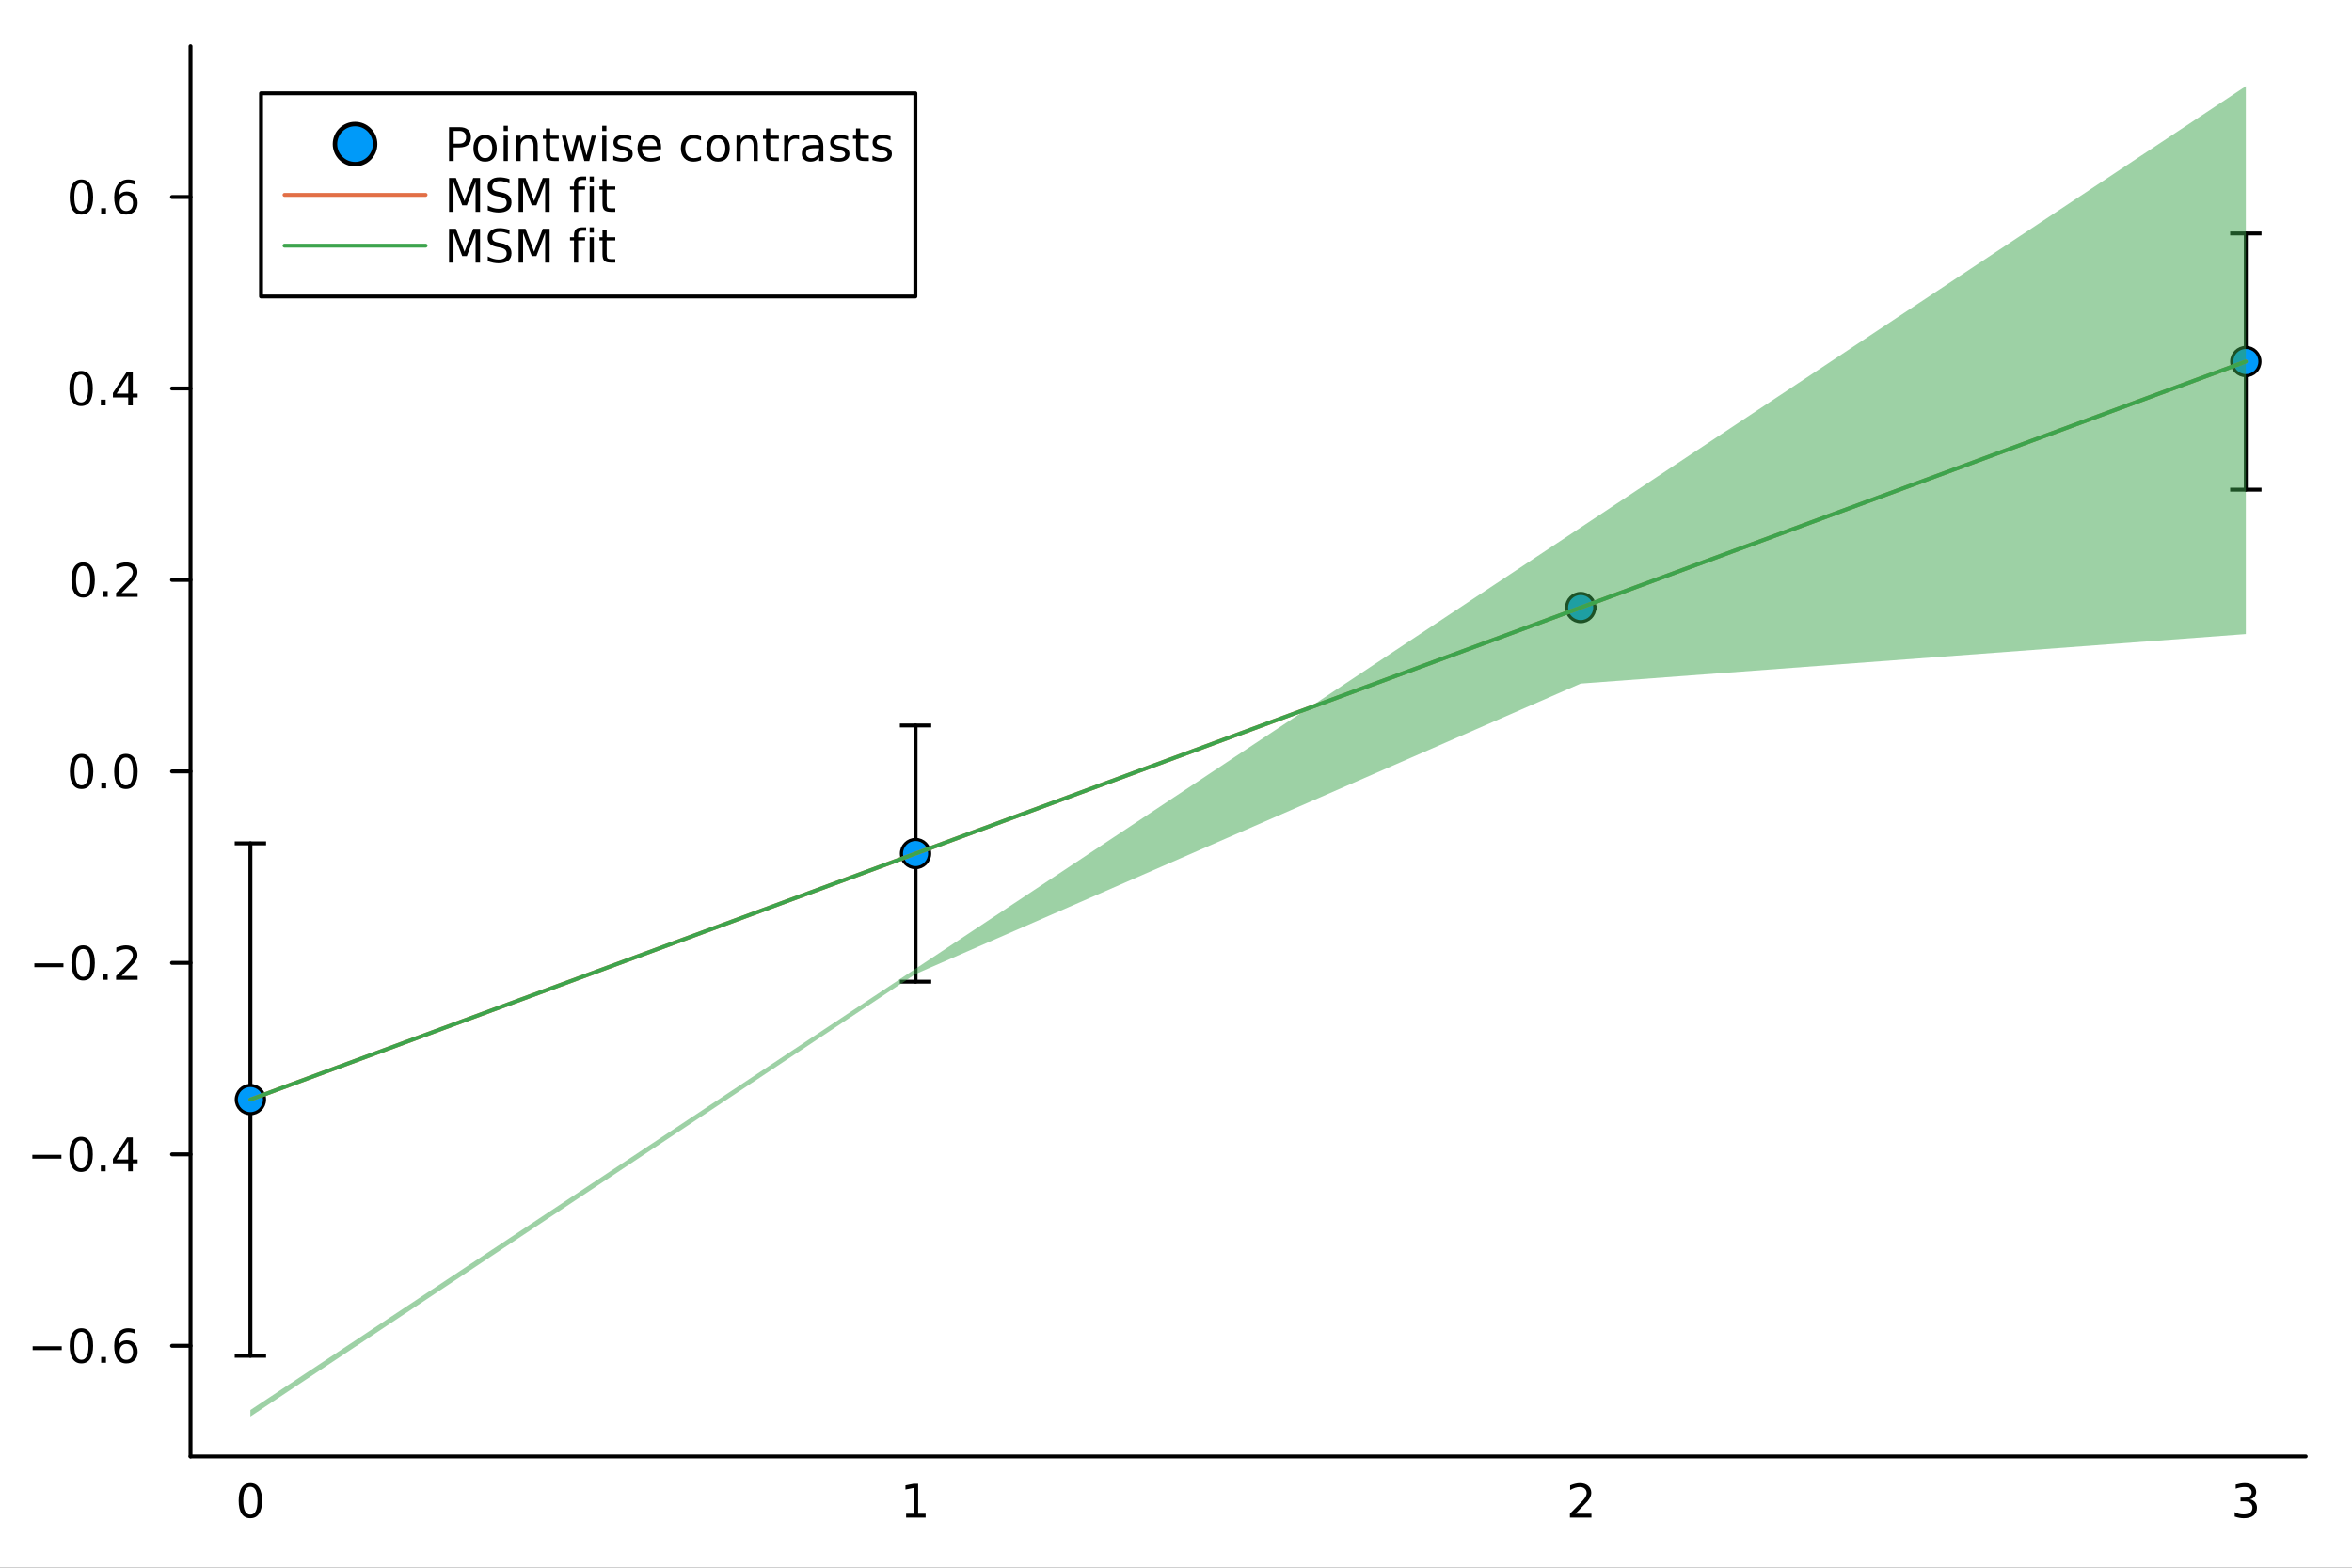 <?xml version="1.0" encoding="utf-8"?>
<svg xmlns="http://www.w3.org/2000/svg" xmlns:xlink="http://www.w3.org/1999/xlink" width="600" height="400" viewBox="0 0 2400 1600">
<rect x="0" y="0" width="2400" height="1600" fill="#333333" stroke="none"/>
<defs>
  <clipPath id="clip240">
    <rect x="0" y="0" width="2400" height="1600"/>
  </clipPath>
</defs>
<path clip-path="url(#clip240)" d="M0 1600 L2400 1600 L2400 0 L0 0  Z" fill="#ffffff" fill-rule="evenodd" fill-opacity="1"/>
<defs>
  <clipPath id="clip241">
    <rect x="480" y="0" width="1681" height="1600"/>
  </clipPath>
</defs>
<path clip-path="url(#clip240)" d="M194.422 1486.45 L2352.76 1486.45 L2352.76 47.244 L194.422 47.244  Z" fill="#ffffff" fill-rule="evenodd" fill-opacity="1"/>
<defs>
  <clipPath id="clip242">
    <rect x="194" y="47" width="2159" height="1440"/>
  </clipPath>
</defs>
<polyline clip-path="url(#clip240)" style="stroke:#000000; stroke-linecap:round; stroke-linejoin:round; stroke-width:4; stroke-opacity:1; fill:none" points="194.422,1486.45 2352.76,1486.45 "/>
<path clip-path="url(#clip240)" d="M255.507 1517.37 Q251.896 1517.37 250.067 1520.93 Q248.262 1524.47 248.262 1531.6 Q248.262 1538.71 250.067 1542.27 Q251.896 1545.82 255.507 1545.82 Q259.141 1545.82 260.947 1542.27 Q262.776 1538.71 262.776 1531.6 Q262.776 1524.47 260.947 1520.93 Q259.141 1517.37 255.507 1517.37 M255.507 1513.66 Q261.317 1513.66 264.373 1518.27 Q267.451 1522.85 267.451 1531.6 Q267.451 1540.33 264.373 1544.94 Q261.317 1549.52 255.507 1549.52 Q249.697 1549.52 246.618 1544.94 Q243.563 1540.33 243.563 1531.6 Q243.563 1522.85 246.618 1518.27 Q249.697 1513.66 255.507 1513.66 Z" fill="#000000" fill-rule="nonzero" fill-opacity="1" /><path clip-path="url(#clip240)" d="M924.61 1544.91 L932.249 1544.91 L932.249 1518.55 L923.939 1520.21 L923.939 1515.95 L932.203 1514.29 L936.879 1514.29 L936.879 1544.91 L944.518 1544.91 L944.518 1548.85 L924.61 1548.85 L924.61 1544.91 Z" fill="#000000" fill-rule="nonzero" fill-opacity="1" /><path clip-path="url(#clip240)" d="M1607.6 1544.91 L1623.92 1544.91 L1623.92 1548.85 L1601.98 1548.85 L1601.98 1544.91 Q1604.64 1542.16 1609.22 1537.53 Q1613.83 1532.88 1615.01 1531.53 Q1617.26 1529.01 1618.13 1527.27 Q1619.04 1525.51 1619.04 1523.82 Q1619.04 1521.07 1617.09 1519.33 Q1615.17 1517.6 1612.07 1517.6 Q1609.87 1517.6 1607.42 1518.36 Q1604.99 1519.13 1602.21 1520.68 L1602.21 1515.95 Q1605.03 1514.82 1607.49 1514.24 Q1609.94 1513.66 1611.98 1513.66 Q1617.35 1513.66 1620.54 1516.35 Q1623.74 1519.03 1623.74 1523.52 Q1623.74 1525.65 1622.93 1527.57 Q1622.14 1529.47 1620.03 1532.07 Q1619.45 1532.74 1616.35 1535.95 Q1613.25 1539.15 1607.6 1544.91 Z" fill="#000000" fill-rule="nonzero" fill-opacity="1" /><path clip-path="url(#clip240)" d="M2295.92 1530.21 Q2299.28 1530.93 2301.15 1533.2 Q2303.05 1535.47 2303.05 1538.8 Q2303.05 1543.92 2299.53 1546.72 Q2296.01 1549.52 2289.53 1549.52 Q2287.35 1549.52 2285.04 1549.08 Q2282.75 1548.66 2280.29 1547.81 L2280.29 1543.29 Q2282.24 1544.43 2284.55 1545.01 Q2286.87 1545.58 2289.39 1545.58 Q2293.79 1545.58 2296.08 1543.85 Q2298.4 1542.11 2298.4 1538.8 Q2298.4 1535.75 2296.24 1534.03 Q2294.11 1532.3 2290.29 1532.3 L2286.27 1532.3 L2286.27 1528.45 L2290.48 1528.45 Q2293.93 1528.45 2295.76 1527.09 Q2297.59 1525.7 2297.59 1523.11 Q2297.59 1520.45 2295.69 1519.03 Q2293.81 1517.6 2290.29 1517.6 Q2288.37 1517.6 2286.17 1518.01 Q2283.97 1518.43 2281.34 1519.31 L2281.34 1515.14 Q2284 1514.4 2286.31 1514.03 Q2288.65 1513.66 2290.71 1513.66 Q2296.03 1513.66 2299.14 1516.09 Q2302.24 1518.5 2302.24 1522.62 Q2302.24 1525.49 2300.59 1527.48 Q2298.95 1529.45 2295.92 1530.21 Z" fill="#000000" fill-rule="nonzero" fill-opacity="1" /><polyline clip-path="url(#clip240)" style="stroke:#000000; stroke-linecap:round; stroke-linejoin:round; stroke-width:4; stroke-opacity:1; fill:none" points="194.422,1486.45 194.422,47.244 "/>
<polyline clip-path="url(#clip240)" style="stroke:#000000; stroke-linecap:round; stroke-linejoin:round; stroke-width:4; stroke-opacity:1; fill:none" points="194.422,1373.55 175.524,1373.55 "/>
<polyline clip-path="url(#clip240)" style="stroke:#000000; stroke-linecap:round; stroke-linejoin:round; stroke-width:4; stroke-opacity:1; fill:none" points="194.422,1178.13 175.524,1178.13 "/>
<polyline clip-path="url(#clip240)" style="stroke:#000000; stroke-linecap:round; stroke-linejoin:round; stroke-width:4; stroke-opacity:1; fill:none" points="194.422,982.72 175.524,982.72 "/>
<polyline clip-path="url(#clip240)" style="stroke:#000000; stroke-linecap:round; stroke-linejoin:round; stroke-width:4; stroke-opacity:1; fill:none" points="194.422,787.306 175.524,787.306 "/>
<polyline clip-path="url(#clip240)" style="stroke:#000000; stroke-linecap:round; stroke-linejoin:round; stroke-width:4; stroke-opacity:1; fill:none" points="194.422,591.892 175.524,591.892 "/>
<polyline clip-path="url(#clip240)" style="stroke:#000000; stroke-linecap:round; stroke-linejoin:round; stroke-width:4; stroke-opacity:1; fill:none" points="194.422,396.477 175.524,396.477 "/>
<polyline clip-path="url(#clip240)" style="stroke:#000000; stroke-linecap:round; stroke-linejoin:round; stroke-width:4; stroke-opacity:1; fill:none" points="194.422,201.063 175.524,201.063 "/>
<path clip-path="url(#clip240)" d="M33.316 1374 L62.992 1374 L62.992 1377.93 L33.316 1377.93 L33.316 1374 Z" fill="#000000" fill-rule="nonzero" fill-opacity="1" /><path clip-path="url(#clip240)" d="M83.085 1359.35 Q79.473 1359.35 77.645 1362.91 Q75.839 1366.45 75.839 1373.58 Q75.839 1380.69 77.645 1384.25 Q79.473 1387.8 83.085 1387.8 Q86.719 1387.8 88.524 1384.25 Q90.353 1380.69 90.353 1373.58 Q90.353 1366.45 88.524 1362.91 Q86.719 1359.35 83.085 1359.35 M83.085 1355.64 Q88.895 1355.64 91.95 1360.25 Q95.029 1364.83 95.029 1373.58 Q95.029 1382.31 91.95 1386.92 Q88.895 1391.5 83.085 1391.5 Q77.274 1391.5 74.196 1386.92 Q71.14 1382.31 71.14 1373.58 Q71.14 1364.83 74.196 1360.25 Q77.274 1355.64 83.085 1355.64 Z" fill="#000000" fill-rule="nonzero" fill-opacity="1" /><path clip-path="url(#clip240)" d="M103.246 1384.95 L108.131 1384.95 L108.131 1390.83 L103.246 1390.83 L103.246 1384.95 Z" fill="#000000" fill-rule="nonzero" fill-opacity="1" /><path clip-path="url(#clip240)" d="M128.894 1371.68 Q125.746 1371.68 123.894 1373.84 Q122.066 1375.99 122.066 1379.74 Q122.066 1383.47 123.894 1385.64 Q125.746 1387.8 128.894 1387.8 Q132.043 1387.8 133.871 1385.64 Q135.723 1383.47 135.723 1379.74 Q135.723 1375.99 133.871 1373.84 Q132.043 1371.68 128.894 1371.68 M138.177 1357.03 L138.177 1361.29 Q136.417 1360.46 134.612 1360.02 Q132.83 1359.58 131.07 1359.58 Q126.441 1359.58 123.987 1362.7 Q121.556 1365.83 121.209 1372.15 Q122.575 1370.13 124.635 1369.07 Q126.695 1367.98 129.172 1367.98 Q134.38 1367.98 137.39 1371.15 Q140.422 1374.3 140.422 1379.74 Q140.422 1385.06 137.274 1388.28 Q134.126 1391.5 128.894 1391.5 Q122.899 1391.5 119.728 1386.92 Q116.556 1382.31 116.556 1373.58 Q116.556 1365.39 120.445 1360.53 Q124.334 1355.64 130.885 1355.64 Q132.644 1355.64 134.427 1355.99 Q136.232 1356.34 138.177 1357.03 Z" fill="#000000" fill-rule="nonzero" fill-opacity="1" /><path clip-path="url(#clip240)" d="M32.992 1178.59 L62.668 1178.59 L62.668 1182.52 L32.992 1182.52 L32.992 1178.59 Z" fill="#000000" fill-rule="nonzero" fill-opacity="1" /><path clip-path="url(#clip240)" d="M82.76 1163.93 Q79.149 1163.93 77.321 1167.5 Q75.515 1171.04 75.515 1178.17 Q75.515 1185.28 77.321 1188.84 Q79.149 1192.38 82.76 1192.38 Q86.395 1192.38 88.2 1188.84 Q90.029 1185.28 90.029 1178.17 Q90.029 1171.04 88.2 1167.5 Q86.395 1163.93 82.76 1163.93 M82.76 1160.23 Q88.57 1160.23 91.626 1164.84 Q94.705 1169.42 94.705 1178.17 Q94.705 1186.9 91.626 1191.5 Q88.57 1196.09 82.76 1196.09 Q76.95 1196.09 73.871 1191.5 Q70.816 1186.9 70.816 1178.17 Q70.816 1169.42 73.871 1164.84 Q76.95 1160.23 82.76 1160.23 Z" fill="#000000" fill-rule="nonzero" fill-opacity="1" /><path clip-path="url(#clip240)" d="M102.922 1189.53 L107.807 1189.53 L107.807 1195.41 L102.922 1195.41 L102.922 1189.53 Z" fill="#000000" fill-rule="nonzero" fill-opacity="1" /><path clip-path="url(#clip240)" d="M130.839 1164.93 L119.033 1183.38 L130.839 1183.38 L130.839 1164.93 M129.612 1160.85 L135.492 1160.85 L135.492 1183.38 L140.422 1183.38 L140.422 1187.27 L135.492 1187.27 L135.492 1195.41 L130.839 1195.41 L130.839 1187.27 L115.237 1187.27 L115.237 1182.75 L129.612 1160.85 Z" fill="#000000" fill-rule="nonzero" fill-opacity="1" /><path clip-path="url(#clip240)" d="M35.075 983.171 L64.751 983.171 L64.751 987.106 L35.075 987.106 L35.075 983.171 Z" fill="#000000" fill-rule="nonzero" fill-opacity="1" /><path clip-path="url(#clip240)" d="M84.844 968.519 Q81.233 968.519 79.404 972.083 Q77.598 975.625 77.598 982.755 Q77.598 989.861 79.404 993.426 Q81.233 996.967 84.844 996.967 Q88.478 996.967 90.284 993.426 Q92.112 989.861 92.112 982.755 Q92.112 975.625 90.284 972.083 Q88.478 968.519 84.844 968.519 M84.844 964.815 Q90.654 964.815 93.709 969.421 Q96.788 974.005 96.788 982.755 Q96.788 991.481 93.709 996.088 Q90.654 1000.67 84.844 1000.67 Q79.034 1000.67 75.955 996.088 Q72.899 991.481 72.899 982.755 Q72.899 974.005 75.955 969.421 Q79.034 964.815 84.844 964.815 Z" fill="#000000" fill-rule="nonzero" fill-opacity="1" /><path clip-path="url(#clip240)" d="M105.006 994.12 L109.89 994.12 L109.89 1000 L105.006 1000 L105.006 994.12 Z" fill="#000000" fill-rule="nonzero" fill-opacity="1" /><path clip-path="url(#clip240)" d="M124.103 996.065 L140.422 996.065 L140.422 1000 L118.478 1000 L118.478 996.065 Q121.14 993.31 125.723 988.68 Q130.33 984.028 131.51 982.685 Q133.755 980.162 134.635 978.426 Q135.538 976.667 135.538 974.977 Q135.538 972.222 133.593 970.486 Q131.672 968.75 128.57 968.75 Q126.371 968.75 123.918 969.514 Q121.487 970.278 118.709 971.829 L118.709 967.106 Q121.533 965.972 123.987 965.394 Q126.441 964.815 128.478 964.815 Q133.848 964.815 137.042 967.5 Q140.237 970.185 140.237 974.676 Q140.237 976.806 139.427 978.727 Q138.64 980.625 136.533 983.218 Q135.955 983.889 132.853 987.106 Q129.751 990.301 124.103 996.065 Z" fill="#000000" fill-rule="nonzero" fill-opacity="1" /><path clip-path="url(#clip240)" d="M83.246 773.104 Q79.635 773.104 77.807 776.669 Q76.001 780.211 76.001 787.34 Q76.001 794.447 77.807 798.012 Q79.635 801.553 83.246 801.553 Q86.881 801.553 88.686 798.012 Q90.515 794.447 90.515 787.34 Q90.515 780.211 88.686 776.669 Q86.881 773.104 83.246 773.104 M83.246 769.401 Q89.057 769.401 92.112 774.007 Q95.191 778.59 95.191 787.34 Q95.191 796.067 92.112 800.674 Q89.057 805.257 83.246 805.257 Q77.436 805.257 74.358 800.674 Q71.302 796.067 71.302 787.34 Q71.302 778.59 74.358 774.007 Q77.436 769.401 83.246 769.401 Z" fill="#000000" fill-rule="nonzero" fill-opacity="1" /><path clip-path="url(#clip240)" d="M103.408 798.706 L108.293 798.706 L108.293 804.586 L103.408 804.586 L103.408 798.706 Z" fill="#000000" fill-rule="nonzero" fill-opacity="1" /><path clip-path="url(#clip240)" d="M128.478 773.104 Q124.867 773.104 123.038 776.669 Q121.232 780.211 121.232 787.34 Q121.232 794.447 123.038 798.012 Q124.867 801.553 128.478 801.553 Q132.112 801.553 133.918 798.012 Q135.746 794.447 135.746 787.34 Q135.746 780.211 133.918 776.669 Q132.112 773.104 128.478 773.104 M128.478 769.401 Q134.288 769.401 137.343 774.007 Q140.422 778.59 140.422 787.34 Q140.422 796.067 137.343 800.674 Q134.288 805.257 128.478 805.257 Q122.668 805.257 119.589 800.674 Q116.533 796.067 116.533 787.34 Q116.533 778.59 119.589 774.007 Q122.668 769.401 128.478 769.401 Z" fill="#000000" fill-rule="nonzero" fill-opacity="1" /><path clip-path="url(#clip240)" d="M84.844 577.69 Q81.233 577.69 79.404 581.255 Q77.598 584.797 77.598 591.926 Q77.598 599.033 79.404 602.597 Q81.233 606.139 84.844 606.139 Q88.478 606.139 90.284 602.597 Q92.112 599.033 92.112 591.926 Q92.112 584.797 90.284 581.255 Q88.478 577.69 84.844 577.69 M84.844 573.987 Q90.654 573.987 93.709 578.593 Q96.788 583.176 96.788 591.926 Q96.788 600.653 93.709 605.26 Q90.654 609.843 84.844 609.843 Q79.034 609.843 75.955 605.26 Q72.899 600.653 72.899 591.926 Q72.899 583.176 75.955 578.593 Q79.034 573.987 84.844 573.987 Z" fill="#000000" fill-rule="nonzero" fill-opacity="1" /><path clip-path="url(#clip240)" d="M105.006 603.292 L109.89 603.292 L109.89 609.172 L105.006 609.172 L105.006 603.292 Z" fill="#000000" fill-rule="nonzero" fill-opacity="1" /><path clip-path="url(#clip240)" d="M124.103 605.236 L140.422 605.236 L140.422 609.172 L118.478 609.172 L118.478 605.236 Q121.14 602.482 125.723 597.852 Q130.33 593.199 131.51 591.857 Q133.755 589.334 134.635 587.598 Q135.538 585.838 135.538 584.149 Q135.538 581.394 133.593 579.658 Q131.672 577.922 128.57 577.922 Q126.371 577.922 123.918 578.686 Q121.487 579.449 118.709 581 L118.709 576.278 Q121.533 575.144 123.987 574.565 Q126.441 573.987 128.478 573.987 Q133.848 573.987 137.042 576.672 Q140.237 579.357 140.237 583.848 Q140.237 585.977 139.427 587.898 Q138.64 589.797 136.533 592.389 Q135.955 593.06 132.853 596.278 Q129.751 599.472 124.103 605.236 Z" fill="#000000" fill-rule="nonzero" fill-opacity="1" /><path clip-path="url(#clip240)" d="M82.76 382.276 Q79.149 382.276 77.321 385.841 Q75.515 389.382 75.515 396.512 Q75.515 403.619 77.321 407.183 Q79.149 410.725 82.76 410.725 Q86.395 410.725 88.2 407.183 Q90.029 403.619 90.029 396.512 Q90.029 389.382 88.2 385.841 Q86.395 382.276 82.76 382.276 M82.76 378.572 Q88.57 378.572 91.626 383.179 Q94.705 387.762 94.705 396.512 Q94.705 405.239 91.626 409.845 Q88.57 414.429 82.76 414.429 Q76.95 414.429 73.871 409.845 Q70.816 405.239 70.816 396.512 Q70.816 387.762 73.871 383.179 Q76.95 378.572 82.76 378.572 Z" fill="#000000" fill-rule="nonzero" fill-opacity="1" /><path clip-path="url(#clip240)" d="M102.922 407.878 L107.807 407.878 L107.807 413.757 L102.922 413.757 L102.922 407.878 Z" fill="#000000" fill-rule="nonzero" fill-opacity="1" /><path clip-path="url(#clip240)" d="M130.839 383.271 L119.033 401.72 L130.839 401.72 L130.839 383.271 M129.612 379.197 L135.492 379.197 L135.492 401.72 L140.422 401.72 L140.422 405.609 L135.492 405.609 L135.492 413.757 L130.839 413.757 L130.839 405.609 L115.237 405.609 L115.237 401.095 L129.612 379.197 Z" fill="#000000" fill-rule="nonzero" fill-opacity="1" /><path clip-path="url(#clip240)" d="M83.085 186.862 Q79.473 186.862 77.645 190.427 Q75.839 193.968 75.839 201.098 Q75.839 208.204 77.645 211.769 Q79.473 215.311 83.085 215.311 Q86.719 215.311 88.524 211.769 Q90.353 208.204 90.353 201.098 Q90.353 193.968 88.524 190.427 Q86.719 186.862 83.085 186.862 M83.085 183.158 Q88.895 183.158 91.95 187.765 Q95.029 192.348 95.029 201.098 Q95.029 209.825 91.95 214.431 Q88.895 219.014 83.085 219.014 Q77.274 219.014 74.196 214.431 Q71.14 209.825 71.14 201.098 Q71.14 192.348 74.196 187.765 Q77.274 183.158 83.085 183.158 Z" fill="#000000" fill-rule="nonzero" fill-opacity="1" /><path clip-path="url(#clip240)" d="M103.246 212.464 L108.131 212.464 L108.131 218.343 L103.246 218.343 L103.246 212.464 Z" fill="#000000" fill-rule="nonzero" fill-opacity="1" /><path clip-path="url(#clip240)" d="M128.894 199.2 Q125.746 199.2 123.894 201.353 Q122.066 203.505 122.066 207.255 Q122.066 210.982 123.894 213.158 Q125.746 215.311 128.894 215.311 Q132.043 215.311 133.871 213.158 Q135.723 210.982 135.723 207.255 Q135.723 203.505 133.871 201.353 Q132.043 199.2 128.894 199.2 M138.177 184.547 L138.177 188.806 Q136.417 187.973 134.612 187.533 Q132.83 187.093 131.07 187.093 Q126.441 187.093 123.987 190.218 Q121.556 193.343 121.209 199.663 Q122.575 197.649 124.635 196.584 Q126.695 195.496 129.172 195.496 Q134.38 195.496 137.39 198.667 Q140.422 201.816 140.422 207.255 Q140.422 212.579 137.274 215.797 Q134.126 219.014 128.894 219.014 Q122.899 219.014 119.728 214.431 Q116.556 209.825 116.556 201.098 Q116.556 192.904 120.445 188.042 Q124.334 183.158 130.885 183.158 Q132.644 183.158 134.427 183.505 Q136.232 183.853 138.177 184.547 Z" fill="#000000" fill-rule="nonzero" fill-opacity="1" /><polyline clip-path="url(#clip242)" style="stroke:#000000; stroke-linecap:round; stroke-linejoin:round; stroke-width:4; stroke-opacity:1; fill:none" points="255.507,1383.73 255.507,860.733 "/>
<polyline clip-path="url(#clip242)" style="stroke:#000000; stroke-linecap:round; stroke-linejoin:round; stroke-width:4; stroke-opacity:1; fill:none" points="934.228,1001.91 934.228,740.406 "/>
<polyline clip-path="url(#clip242)" style="stroke:#000000; stroke-linecap:round; stroke-linejoin:round; stroke-width:4; stroke-opacity:1; fill:none" points="1612.95,620.079 1612.95,620.079 "/>
<polyline clip-path="url(#clip242)" style="stroke:#000000; stroke-linecap:round; stroke-linejoin:round; stroke-width:4; stroke-opacity:1; fill:none" points="2291.67,499.752 2291.67,238.251 "/>
<line clip-path="url(#clip242)" x1="271.507" y1="1383.73" x2="239.507" y2="1383.73" style="stroke:#000000; stroke-width:4; stroke-opacity:1"/>
<line clip-path="url(#clip242)" x1="271.507" y1="860.733" x2="239.507" y2="860.733" style="stroke:#000000; stroke-width:4; stroke-opacity:1"/>
<line clip-path="url(#clip242)" x1="950.228" y1="1001.91" x2="918.228" y2="1001.91" style="stroke:#000000; stroke-width:4; stroke-opacity:1"/>
<line clip-path="url(#clip242)" x1="950.228" y1="740.406" x2="918.228" y2="740.406" style="stroke:#000000; stroke-width:4; stroke-opacity:1"/>
<line clip-path="url(#clip242)" x1="1628.95" y1="620.079" x2="1596.95" y2="620.079" style="stroke:#000000; stroke-width:4; stroke-opacity:1"/>
<line clip-path="url(#clip242)" x1="1628.95" y1="620.079" x2="1596.95" y2="620.079" style="stroke:#000000; stroke-width:4; stroke-opacity:1"/>
<line clip-path="url(#clip242)" x1="2307.67" y1="499.752" x2="2275.67" y2="499.752" style="stroke:#000000; stroke-width:4; stroke-opacity:1"/>
<line clip-path="url(#clip242)" x1="2307.67" y1="238.251" x2="2275.67" y2="238.251" style="stroke:#000000; stroke-width:4; stroke-opacity:1"/>
<circle clip-path="url(#clip242)" cx="255.507" cy="1122.23" r="14.4" fill="#009af9" fill-rule="evenodd" fill-opacity="1" stroke="#000000" stroke-opacity="1" stroke-width="3.2"/>
<circle clip-path="url(#clip242)" cx="934.228" cy="871.156" r="14.4" fill="#009af9" fill-rule="evenodd" fill-opacity="1" stroke="#000000" stroke-opacity="1" stroke-width="3.2"/>
<circle clip-path="url(#clip242)" cx="1612.95" cy="620.079" r="14.4" fill="#009af9" fill-rule="evenodd" fill-opacity="1" stroke="#000000" stroke-opacity="1" stroke-width="3.2"/>
<circle clip-path="url(#clip242)" cx="2291.67" cy="369.002" r="14.4" fill="#009af9" fill-rule="evenodd" fill-opacity="1" stroke="#000000" stroke-opacity="1" stroke-width="3.2"/>
<polyline clip-path="url(#clip242)" style="stroke:#e26f46; stroke-linecap:round; stroke-linejoin:round; stroke-width:4; stroke-opacity:1; fill:none" points="255.507,1122.23 934.228,871.156 1612.95,620.079 2291.67,369.002 "/>
<path clip-path="url(#clip242)" d="M255.507 1445.72 L934.228 994.097 L1612.95 697.678 L2291.67 647.142 L2291.67 87.976 L1612.95 538.342 L934.228 988.708 L255.507 1439.07  Z" fill="#3da44d" fill-rule="evenodd" fill-opacity="0.5"/>
<polyline clip-path="url(#clip242)" style="stroke:#3da44d; stroke-linecap:round; stroke-linejoin:round; stroke-width:4; stroke-opacity:1; fill:none" points="255.507,1122.23 934.228,871.156 1612.95,620.079 2291.67,369.002 "/>
<path clip-path="url(#clip240)" d="M266.367 302.578 L934.049 302.578 L934.049 95.218 L266.367 95.218  Z" fill="#ffffff" fill-rule="evenodd" fill-opacity="1"/>
<polyline clip-path="url(#clip240)" style="stroke:#000000; stroke-linecap:round; stroke-linejoin:round; stroke-width:4; stroke-opacity:1; fill:none" points="266.367,302.578 934.049,302.578 934.049,95.218 266.367,95.218 266.367,302.578 "/>
<circle clip-path="url(#clip240)" cx="362.293" cy="147.058" r="20.48" fill="#009af9" fill-rule="evenodd" fill-opacity="1" stroke="#000000" stroke-opacity="1" stroke-width="4.551"/>
<path clip-path="url(#clip240)" d="M462.894 133.62 L462.894 146.606 L468.774 146.606 Q472.038 146.606 473.82 144.916 Q475.603 143.227 475.603 140.102 Q475.603 137 473.82 135.31 Q472.038 133.62 468.774 133.62 L462.894 133.62 M458.218 129.778 L468.774 129.778 Q474.584 129.778 477.547 132.416 Q480.533 135.032 480.533 140.102 Q480.533 145.217 477.547 147.833 Q474.584 150.449 468.774 150.449 L462.894 150.449 L462.894 164.338 L458.218 164.338 L458.218 129.778 Z" fill="#000000" fill-rule="nonzero" fill-opacity="1" /><path clip-path="url(#clip240)" d="M494.978 141.398 Q491.552 141.398 489.561 144.083 Q487.57 146.745 487.57 151.398 Q487.57 156.051 489.538 158.736 Q491.528 161.398 494.978 161.398 Q498.38 161.398 500.371 158.713 Q502.362 156.027 502.362 151.398 Q502.362 146.791 500.371 144.106 Q498.38 141.398 494.978 141.398 M494.978 137.787 Q500.533 137.787 503.704 141.398 Q506.876 145.009 506.876 151.398 Q506.876 157.764 503.704 161.398 Q500.533 165.009 494.978 165.009 Q489.399 165.009 486.228 161.398 Q483.079 157.764 483.079 151.398 Q483.079 145.009 486.228 141.398 Q489.399 137.787 494.978 137.787 Z" fill="#000000" fill-rule="nonzero" fill-opacity="1" /><path clip-path="url(#clip240)" d="M513.936 138.412 L518.195 138.412 L518.195 164.338 L513.936 164.338 L513.936 138.412 M513.936 128.319 L518.195 128.319 L518.195 133.713 L513.936 133.713 L513.936 128.319 Z" fill="#000000" fill-rule="nonzero" fill-opacity="1" /><path clip-path="url(#clip240)" d="M548.658 148.689 L548.658 164.338 L544.399 164.338 L544.399 148.828 Q544.399 145.148 542.963 143.319 Q541.528 141.49 538.658 141.49 Q535.209 141.49 533.218 143.69 Q531.227 145.889 531.227 149.685 L531.227 164.338 L526.945 164.338 L526.945 138.412 L531.227 138.412 L531.227 142.44 Q532.755 140.102 534.815 138.944 Q536.899 137.787 539.607 137.787 Q544.074 137.787 546.366 140.565 Q548.658 143.319 548.658 148.689 Z" fill="#000000" fill-rule="nonzero" fill-opacity="1" /><path clip-path="url(#clip240)" d="M561.366 131.051 L561.366 138.412 L570.139 138.412 L570.139 141.722 L561.366 141.722 L561.366 155.796 Q561.366 158.967 562.223 159.87 Q563.102 160.773 565.764 160.773 L570.139 160.773 L570.139 164.338 L565.764 164.338 Q560.834 164.338 558.959 162.509 Q557.084 160.657 557.084 155.796 L557.084 141.722 L553.959 141.722 L553.959 138.412 L557.084 138.412 L557.084 131.051 L561.366 131.051 Z" fill="#000000" fill-rule="nonzero" fill-opacity="1" /><path clip-path="url(#clip240)" d="M573.264 138.412 L577.523 138.412 L582.847 158.643 L588.148 138.412 L593.171 138.412 L598.495 158.643 L603.796 138.412 L608.056 138.412 L601.273 164.338 L596.25 164.338 L590.671 143.088 L585.07 164.338 L580.047 164.338 L573.264 138.412 Z" fill="#000000" fill-rule="nonzero" fill-opacity="1" /><path clip-path="url(#clip240)" d="M614.514 138.412 L618.773 138.412 L618.773 164.338 L614.514 164.338 L614.514 138.412 M614.514 128.319 L618.773 128.319 L618.773 133.713 L614.514 133.713 L614.514 128.319 Z" fill="#000000" fill-rule="nonzero" fill-opacity="1" /><path clip-path="url(#clip240)" d="M644.213 139.176 L644.213 143.203 Q642.407 142.277 640.463 141.815 Q638.518 141.352 636.435 141.352 Q633.264 141.352 631.667 142.324 Q630.093 143.296 630.093 145.24 Q630.093 146.722 631.227 147.578 Q632.361 148.412 635.787 149.176 L637.245 149.5 Q641.782 150.472 643.68 152.254 Q645.602 154.014 645.602 157.185 Q645.602 160.796 642.731 162.902 Q639.884 165.009 634.884 165.009 Q632.801 165.009 630.532 164.592 Q628.287 164.199 625.787 163.388 L625.787 158.99 Q628.148 160.217 630.44 160.842 Q632.731 161.444 634.977 161.444 Q637.986 161.444 639.606 160.426 Q641.227 159.384 641.227 157.509 Q641.227 155.773 640.046 154.847 Q638.889 153.921 634.93 153.064 L633.449 152.717 Q629.491 151.884 627.731 150.171 Q625.972 148.435 625.972 145.426 Q625.972 141.768 628.565 139.778 Q631.157 137.787 635.926 137.787 Q638.287 137.787 640.37 138.134 Q642.454 138.481 644.213 139.176 Z" fill="#000000" fill-rule="nonzero" fill-opacity="1" /><path clip-path="url(#clip240)" d="M674.56 150.31 L674.56 152.393 L654.977 152.393 Q655.254 156.791 657.616 159.106 Q660 161.398 664.236 161.398 Q666.69 161.398 668.981 160.796 Q671.296 160.194 673.565 158.99 L673.565 163.018 Q671.273 163.99 668.865 164.5 Q666.458 165.009 663.981 165.009 Q657.778 165.009 654.143 161.398 Q650.532 157.787 650.532 151.629 Q650.532 145.264 653.958 141.537 Q657.407 137.787 663.241 137.787 Q668.472 137.787 671.504 141.166 Q674.56 144.523 674.56 150.31 M670.301 149.06 Q670.254 145.565 668.333 143.481 Q666.435 141.398 663.287 141.398 Q659.722 141.398 657.569 143.412 Q655.44 145.426 655.116 149.083 L670.301 149.06 Z" fill="#000000" fill-rule="nonzero" fill-opacity="1" /><path clip-path="url(#clip240)" d="M715.277 139.407 L715.277 143.389 Q713.472 142.393 711.643 141.907 Q709.837 141.398 707.986 141.398 Q703.842 141.398 701.55 144.037 Q699.259 146.652 699.259 151.398 Q699.259 156.143 701.55 158.782 Q703.842 161.398 707.986 161.398 Q709.837 161.398 711.643 160.912 Q713.472 160.402 715.277 159.407 L715.277 163.342 Q713.495 164.176 711.574 164.592 Q709.675 165.009 707.523 165.009 Q701.666 165.009 698.217 161.328 Q694.768 157.648 694.768 151.398 Q694.768 145.055 698.24 141.421 Q701.736 137.787 707.8 137.787 Q709.768 137.787 711.643 138.203 Q713.518 138.597 715.277 139.407 Z" fill="#000000" fill-rule="nonzero" fill-opacity="1" /><path clip-path="url(#clip240)" d="M732.731 141.398 Q729.305 141.398 727.314 144.083 Q725.324 146.745 725.324 151.398 Q725.324 156.051 727.291 158.736 Q729.282 161.398 732.731 161.398 Q736.134 161.398 738.124 158.713 Q740.115 156.027 740.115 151.398 Q740.115 146.791 738.124 144.106 Q736.134 141.398 732.731 141.398 M732.731 137.787 Q738.286 137.787 741.458 141.398 Q744.629 145.009 744.629 151.398 Q744.629 157.764 741.458 161.398 Q738.286 165.009 732.731 165.009 Q727.152 165.009 723.981 161.398 Q720.833 157.764 720.833 151.398 Q720.833 145.009 723.981 141.398 Q727.152 137.787 732.731 137.787 Z" fill="#000000" fill-rule="nonzero" fill-opacity="1" /><path clip-path="url(#clip240)" d="M773.24 148.689 L773.24 164.338 L768.981 164.338 L768.981 148.828 Q768.981 145.148 767.546 143.319 Q766.11 141.49 763.24 141.49 Q759.791 141.49 757.8 143.69 Q755.809 145.889 755.809 149.685 L755.809 164.338 L751.527 164.338 L751.527 138.412 L755.809 138.412 L755.809 142.44 Q757.337 140.102 759.397 138.944 Q761.481 137.787 764.189 137.787 Q768.657 137.787 770.948 140.565 Q773.24 143.319 773.24 148.689 Z" fill="#000000" fill-rule="nonzero" fill-opacity="1" /><path clip-path="url(#clip240)" d="M785.948 131.051 L785.948 138.412 L794.721 138.412 L794.721 141.722 L785.948 141.722 L785.948 155.796 Q785.948 158.967 786.805 159.87 Q787.684 160.773 790.346 160.773 L794.721 160.773 L794.721 164.338 L790.346 164.338 Q785.416 164.338 783.541 162.509 Q781.666 160.657 781.666 155.796 L781.666 141.722 L778.541 141.722 L778.541 138.412 L781.666 138.412 L781.666 131.051 L785.948 131.051 Z" fill="#000000" fill-rule="nonzero" fill-opacity="1" /><path clip-path="url(#clip240)" d="M815.346 142.393 Q814.629 141.977 813.772 141.791 Q812.939 141.583 811.92 141.583 Q808.309 141.583 806.365 143.944 Q804.443 146.282 804.443 150.68 L804.443 164.338 L800.161 164.338 L800.161 138.412 L804.443 138.412 L804.443 142.44 Q805.786 140.078 807.939 138.944 Q810.092 137.787 813.17 137.787 Q813.61 137.787 814.142 137.856 Q814.675 137.903 815.323 138.018 L815.346 142.393 Z" fill="#000000" fill-rule="nonzero" fill-opacity="1" /><path clip-path="url(#clip240)" d="M831.596 151.305 Q826.434 151.305 824.443 152.486 Q822.453 153.666 822.453 156.514 Q822.453 158.782 823.934 160.125 Q825.439 161.444 828.008 161.444 Q831.55 161.444 833.679 158.944 Q835.832 156.421 835.832 152.254 L835.832 151.305 L831.596 151.305 M840.091 149.546 L840.091 164.338 L835.832 164.338 L835.832 160.402 Q834.374 162.763 832.198 163.898 Q830.022 165.009 826.874 165.009 Q822.892 165.009 820.531 162.787 Q818.193 160.541 818.193 156.791 Q818.193 152.416 821.11 150.194 Q824.05 147.972 829.86 147.972 L835.832 147.972 L835.832 147.555 Q835.832 144.615 833.888 143.018 Q831.966 141.398 828.471 141.398 Q826.249 141.398 824.142 141.93 Q822.036 142.463 820.092 143.527 L820.092 139.592 Q822.429 138.69 824.629 138.25 Q826.828 137.787 828.911 137.787 Q834.536 137.787 837.314 140.703 Q840.091 143.62 840.091 149.546 Z" fill="#000000" fill-rule="nonzero" fill-opacity="1" /><path clip-path="url(#clip240)" d="M865.392 139.176 L865.392 143.203 Q863.587 142.277 861.642 141.815 Q859.698 141.352 857.614 141.352 Q854.443 141.352 852.846 142.324 Q851.272 143.296 851.272 145.24 Q851.272 146.722 852.406 147.578 Q853.54 148.412 856.966 149.176 L858.425 149.5 Q862.962 150.472 864.86 152.254 Q866.781 154.014 866.781 157.185 Q866.781 160.796 863.911 162.902 Q861.064 165.009 856.064 165.009 Q853.98 165.009 851.712 164.592 Q849.466 164.199 846.966 163.388 L846.966 158.99 Q849.327 160.217 851.619 160.842 Q853.911 161.444 856.156 161.444 Q859.165 161.444 860.786 160.426 Q862.406 159.384 862.406 157.509 Q862.406 155.773 861.226 154.847 Q860.068 153.921 856.11 153.064 L854.628 152.717 Q850.67 151.884 848.911 150.171 Q847.152 148.435 847.152 145.426 Q847.152 141.768 849.744 139.778 Q852.337 137.787 857.105 137.787 Q859.466 137.787 861.55 138.134 Q863.633 138.481 865.392 139.176 Z" fill="#000000" fill-rule="nonzero" fill-opacity="1" /><path clip-path="url(#clip240)" d="M877.776 131.051 L877.776 138.412 L886.549 138.412 L886.549 141.722 L877.776 141.722 L877.776 155.796 Q877.776 158.967 878.633 159.87 Q879.512 160.773 882.175 160.773 L886.549 160.773 L886.549 164.338 L882.175 164.338 Q877.244 164.338 875.369 162.509 Q873.494 160.657 873.494 155.796 L873.494 141.722 L870.369 141.722 L870.369 138.412 L873.494 138.412 L873.494 131.051 L877.776 131.051 Z" fill="#000000" fill-rule="nonzero" fill-opacity="1" /><path clip-path="url(#clip240)" d="M908.679 139.176 L908.679 143.203 Q906.873 142.277 904.929 141.815 Q902.985 141.352 900.901 141.352 Q897.73 141.352 896.133 142.324 Q894.559 143.296 894.559 145.24 Q894.559 146.722 895.693 147.578 Q896.827 148.412 900.253 149.176 L901.711 149.5 Q906.248 150.472 908.147 152.254 Q910.068 154.014 910.068 157.185 Q910.068 160.796 907.198 162.902 Q904.35 165.009 899.35 165.009 Q897.267 165.009 894.999 164.592 Q892.753 164.199 890.253 163.388 L890.253 158.99 Q892.614 160.217 894.906 160.842 Q897.198 161.444 899.443 161.444 Q902.452 161.444 904.073 160.426 Q905.693 159.384 905.693 157.509 Q905.693 155.773 904.512 154.847 Q903.355 153.921 899.397 153.064 L897.915 152.717 Q893.957 151.884 892.198 150.171 Q890.438 148.435 890.438 145.426 Q890.438 141.768 893.031 139.778 Q895.624 137.787 900.392 137.787 Q902.753 137.787 904.836 138.134 Q906.92 138.481 908.679 139.176 Z" fill="#000000" fill-rule="nonzero" fill-opacity="1" /><polyline clip-path="url(#clip240)" style="stroke:#e26f46; stroke-linecap:round; stroke-linejoin:round; stroke-width:4; stroke-opacity:1; fill:none" points="290.348,198.898 434.237,198.898 "/>
<path clip-path="url(#clip240)" d="M458.218 181.618 L465.186 181.618 L474.005 205.136 L482.871 181.618 L489.839 181.618 L489.839 216.178 L485.278 216.178 L485.278 185.83 L476.367 209.534 L471.667 209.534 L462.755 185.83 L462.755 216.178 L458.218 216.178 L458.218 181.618 Z" fill="#000000" fill-rule="nonzero" fill-opacity="1" /><path clip-path="url(#clip240)" d="M519.838 182.752 L519.838 187.312 Q517.176 186.039 514.815 185.414 Q512.454 184.789 510.255 184.789 Q506.436 184.789 504.352 186.27 Q502.292 187.752 502.292 190.483 Q502.292 192.775 503.658 193.955 Q505.047 195.113 508.889 195.83 L511.714 196.409 Q516.945 197.405 519.422 199.928 Q521.922 202.428 521.922 206.641 Q521.922 211.664 518.542 214.256 Q515.186 216.849 508.681 216.849 Q506.227 216.849 503.45 216.293 Q500.695 215.738 497.732 214.65 L497.732 209.835 Q500.579 211.432 503.311 212.242 Q506.042 213.053 508.681 213.053 Q512.686 213.053 514.862 211.479 Q517.038 209.904 517.038 206.988 Q517.038 204.442 515.464 203.006 Q513.913 201.571 510.348 200.854 L507.501 200.298 Q502.269 199.256 499.931 197.034 Q497.593 194.812 497.593 190.854 Q497.593 186.27 500.811 183.631 Q504.052 180.993 509.723 180.993 Q512.153 180.993 514.676 181.432 Q517.2 181.872 519.838 182.752 Z" fill="#000000" fill-rule="nonzero" fill-opacity="1" /><path clip-path="url(#clip240)" d="M529.213 181.618 L536.181 181.618 L545 205.136 L553.866 181.618 L560.834 181.618 L560.834 216.178 L556.273 216.178 L556.273 185.83 L547.362 209.534 L542.662 209.534 L533.75 185.83 L533.75 216.178 L529.213 216.178 L529.213 181.618 Z" fill="#000000" fill-rule="nonzero" fill-opacity="1" /><path clip-path="url(#clip240)" d="M598.125 180.159 L598.125 183.701 L594.051 183.701 Q591.759 183.701 590.857 184.627 Q589.977 185.553 589.977 187.96 L589.977 190.252 L596.991 190.252 L596.991 193.562 L589.977 193.562 L589.977 216.178 L585.695 216.178 L585.695 193.562 L581.621 193.562 L581.621 190.252 L585.695 190.252 L585.695 188.446 Q585.695 184.118 587.709 182.15 Q589.722 180.159 594.097 180.159 L598.125 180.159 Z" fill="#000000" fill-rule="nonzero" fill-opacity="1" /><path clip-path="url(#clip240)" d="M601.69 190.252 L605.949 190.252 L605.949 216.178 L601.69 216.178 L601.69 190.252 M601.69 180.159 L605.949 180.159 L605.949 185.553 L601.69 185.553 L601.69 180.159 Z" fill="#000000" fill-rule="nonzero" fill-opacity="1" /><path clip-path="url(#clip240)" d="M619.074 182.891 L619.074 190.252 L627.847 190.252 L627.847 193.562 L619.074 193.562 L619.074 207.636 Q619.074 210.807 619.931 211.71 Q620.81 212.613 623.472 212.613 L627.847 212.613 L627.847 216.178 L623.472 216.178 Q618.542 216.178 616.667 214.349 Q614.792 212.497 614.792 207.636 L614.792 193.562 L611.667 193.562 L611.667 190.252 L614.792 190.252 L614.792 182.891 L619.074 182.891 Z" fill="#000000" fill-rule="nonzero" fill-opacity="1" /><polyline clip-path="url(#clip240)" style="stroke:#3da44d; stroke-linecap:round; stroke-linejoin:round; stroke-width:4; stroke-opacity:1; fill:none" points="290.348,250.738 434.237,250.738 "/>
<path clip-path="url(#clip240)" d="M458.218 233.458 L465.186 233.458 L474.005 256.976 L482.871 233.458 L489.839 233.458 L489.839 268.018 L485.278 268.018 L485.278 237.67 L476.367 261.374 L471.667 261.374 L462.755 237.67 L462.755 268.018 L458.218 268.018 L458.218 233.458 Z" fill="#000000" fill-rule="nonzero" fill-opacity="1" /><path clip-path="url(#clip240)" d="M519.838 234.592 L519.838 239.152 Q517.176 237.879 514.815 237.254 Q512.454 236.629 510.255 236.629 Q506.436 236.629 504.352 238.11 Q502.292 239.592 502.292 242.323 Q502.292 244.615 503.658 245.795 Q505.047 246.953 508.889 247.67 L511.714 248.249 Q516.945 249.245 519.422 251.768 Q521.922 254.268 521.922 258.481 Q521.922 263.504 518.542 266.096 Q515.186 268.689 508.681 268.689 Q506.227 268.689 503.45 268.133 Q500.695 267.578 497.732 266.49 L497.732 261.675 Q500.579 263.272 503.311 264.082 Q506.042 264.893 508.681 264.893 Q512.686 264.893 514.862 263.319 Q517.038 261.744 517.038 258.828 Q517.038 256.282 515.464 254.846 Q513.913 253.411 510.348 252.694 L507.501 252.138 Q502.269 251.096 499.931 248.874 Q497.593 246.652 497.593 242.694 Q497.593 238.11 500.811 235.471 Q504.052 232.833 509.723 232.833 Q512.153 232.833 514.676 233.272 Q517.2 233.712 519.838 234.592 Z" fill="#000000" fill-rule="nonzero" fill-opacity="1" /><path clip-path="url(#clip240)" d="M529.213 233.458 L536.181 233.458 L545 256.976 L553.866 233.458 L560.834 233.458 L560.834 268.018 L556.273 268.018 L556.273 237.67 L547.362 261.374 L542.662 261.374 L533.75 237.67 L533.75 268.018 L529.213 268.018 L529.213 233.458 Z" fill="#000000" fill-rule="nonzero" fill-opacity="1" /><path clip-path="url(#clip240)" d="M598.125 231.999 L598.125 235.541 L594.051 235.541 Q591.759 235.541 590.857 236.467 Q589.977 237.393 589.977 239.8 L589.977 242.092 L596.991 242.092 L596.991 245.402 L589.977 245.402 L589.977 268.018 L585.695 268.018 L585.695 245.402 L581.621 245.402 L581.621 242.092 L585.695 242.092 L585.695 240.286 Q585.695 235.958 587.709 233.99 Q589.722 231.999 594.097 231.999 L598.125 231.999 Z" fill="#000000" fill-rule="nonzero" fill-opacity="1" /><path clip-path="url(#clip240)" d="M601.69 242.092 L605.949 242.092 L605.949 268.018 L601.69 268.018 L601.69 242.092 M601.69 231.999 L605.949 231.999 L605.949 237.393 L601.69 237.393 L601.69 231.999 Z" fill="#000000" fill-rule="nonzero" fill-opacity="1" /><path clip-path="url(#clip240)" d="M619.074 234.731 L619.074 242.092 L627.847 242.092 L627.847 245.402 L619.074 245.402 L619.074 259.476 Q619.074 262.647 619.931 263.55 Q620.81 264.453 623.472 264.453 L627.847 264.453 L627.847 268.018 L623.472 268.018 Q618.542 268.018 616.667 266.189 Q614.792 264.337 614.792 259.476 L614.792 245.402 L611.667 245.402 L611.667 242.092 L614.792 242.092 L614.792 234.731 L619.074 234.731 Z" fill="#000000" fill-rule="nonzero" fill-opacity="1" /></svg>
